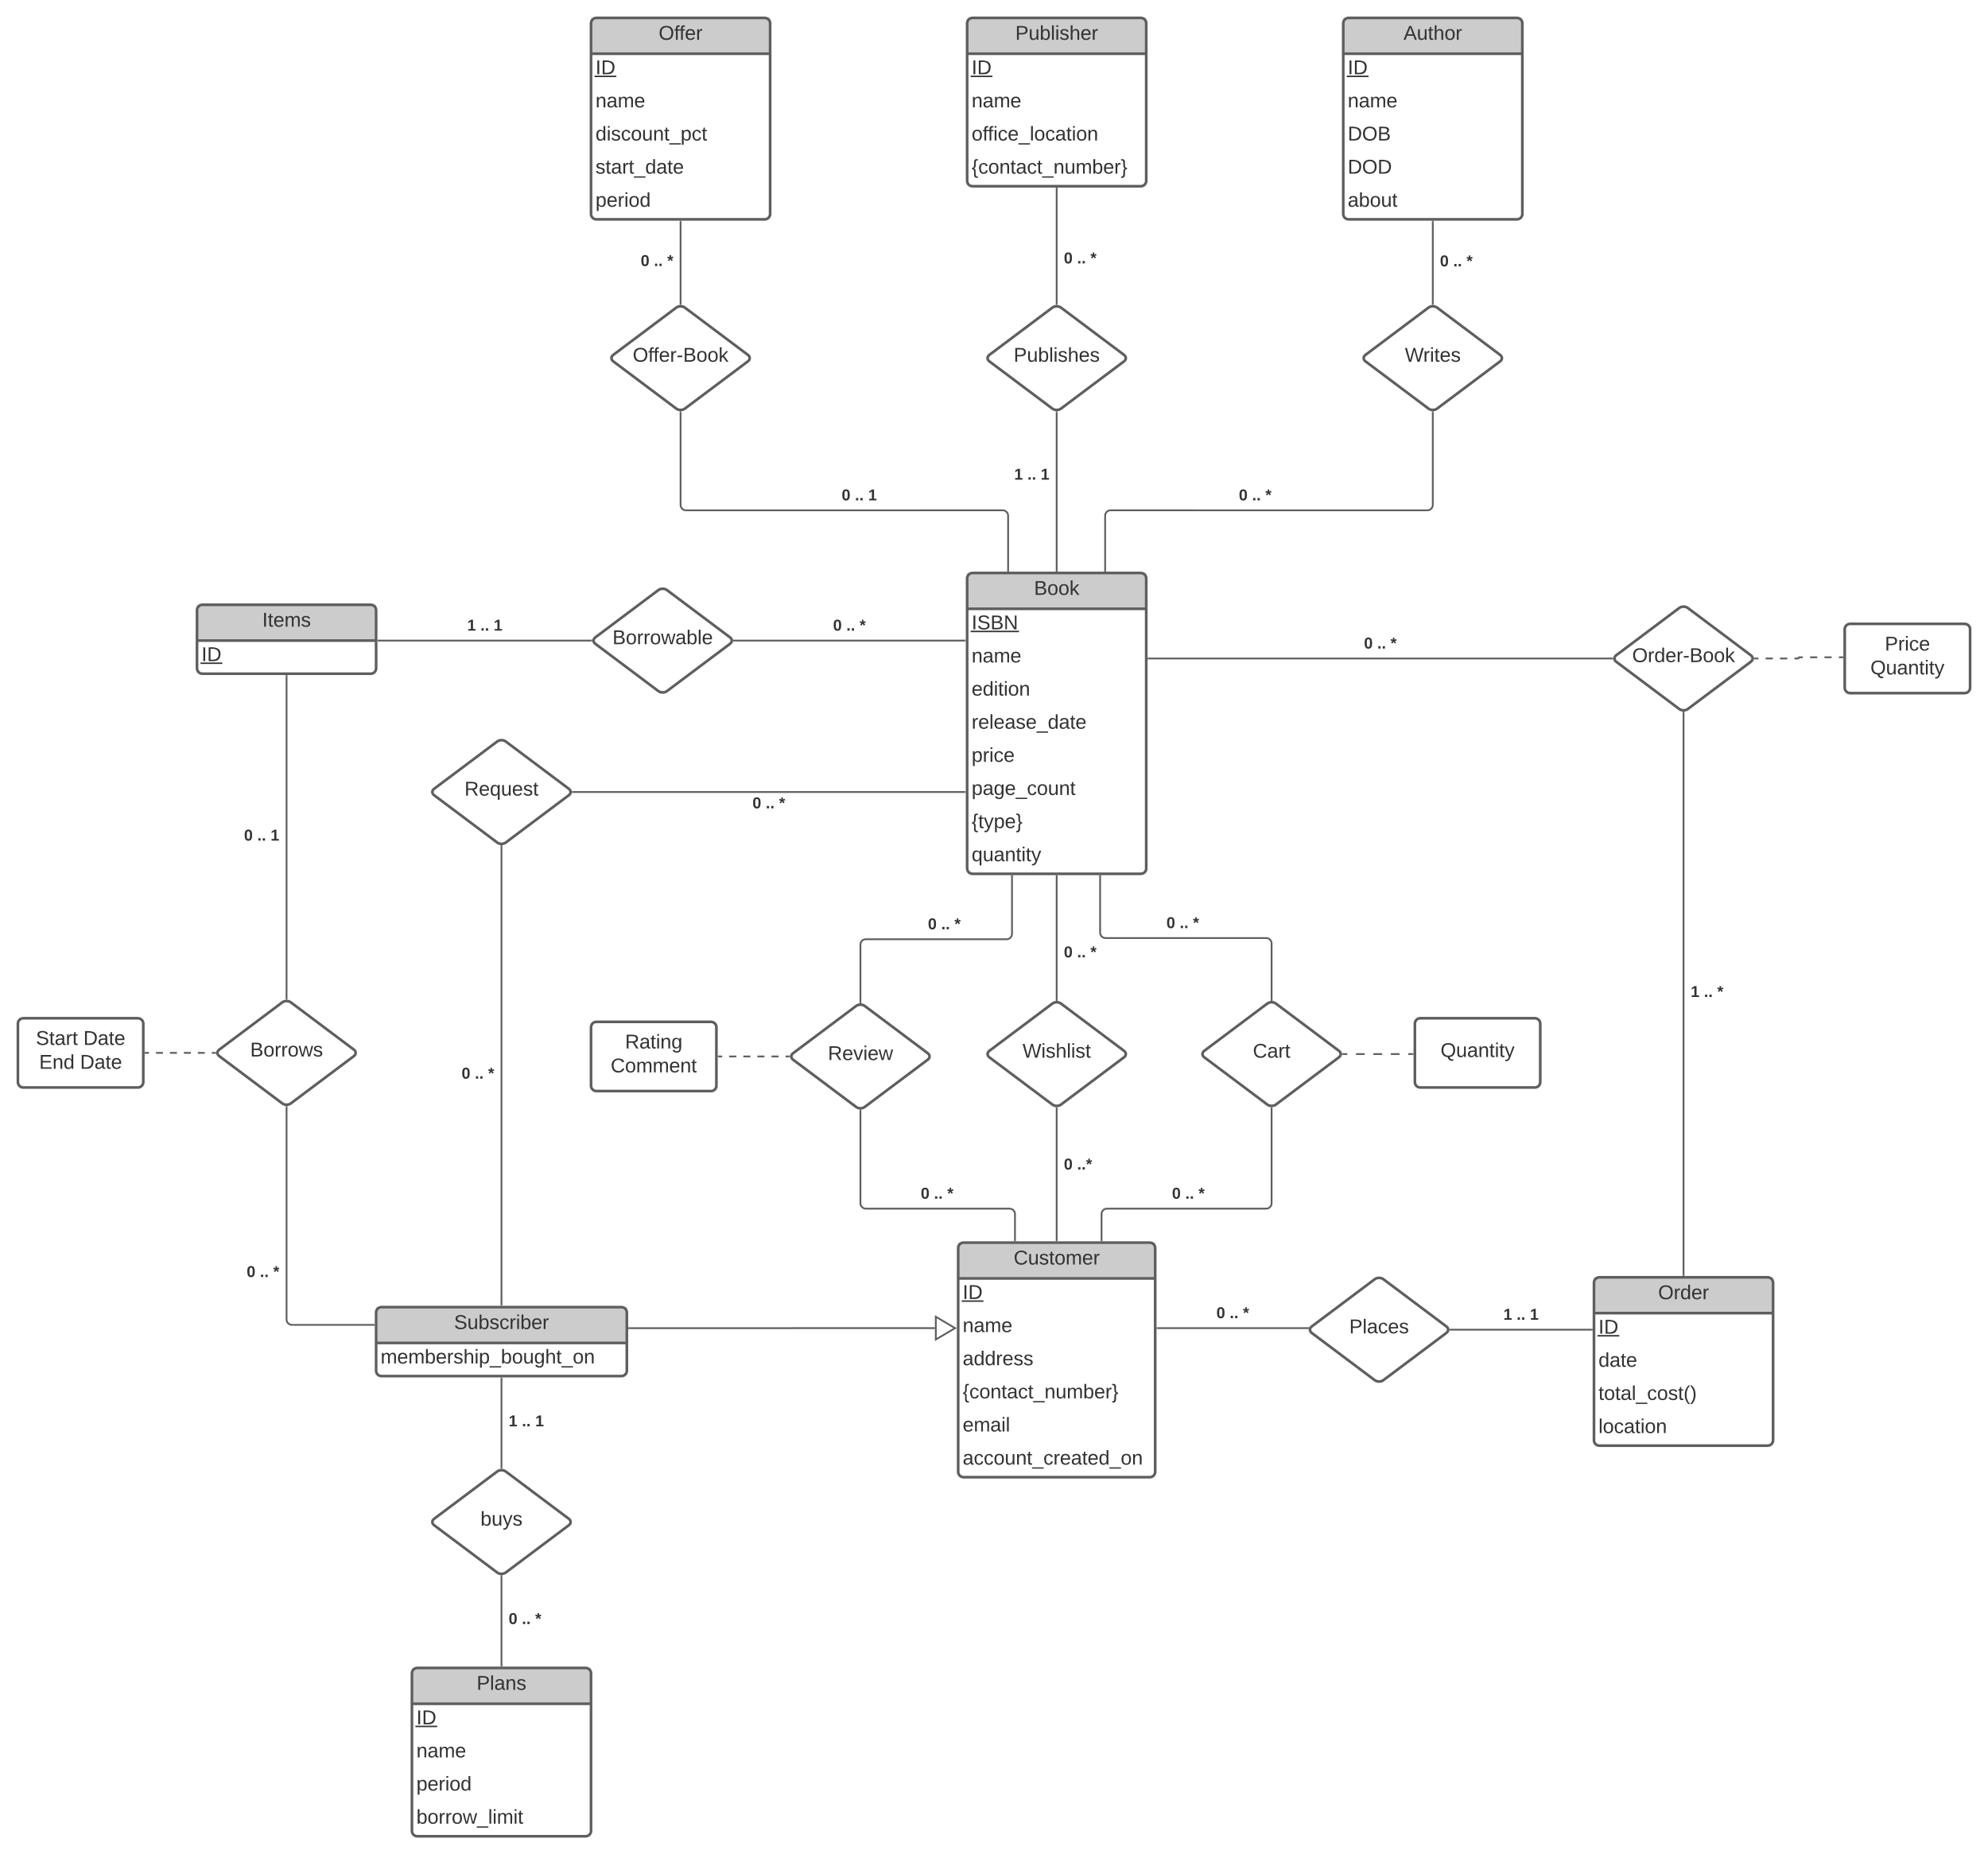 <svg xmlns="http://www.w3.org/2000/svg" xmlns:xlink="http://www.w3.org/1999/xlink" xmlns:lucid="lucid" width="2220" height="2071"><g transform="translate(1040 -120)" lucid:page-tab-id="0_0"><path d="M-1806.87 0h3677.74v2581.67h-3677.74z" fill="#fff"/><path d="M40 806c0-3.3 2.7-6 6-6h188c3.3 0 6 2.7 6 6v284c0 3.3-2.7 6-6 6H46c-3.3 0-6-2.7-6-6z" fill="#fff"/><path d="M40 760h200v40H40z" fill="#ccc"/><path d="M40 766c0-3.3 2.7-6 6-6h188c3.3 0 6 2.7 6 6v324c0 3.3-2.7 6-6 6H46c-3.3 0-6-2.7-6-6zM40 800h200" stroke="#5e5e5e" stroke-width="3" fill="none"/><use xlink:href="#a" transform="matrix(1,0,0,1,50,760) translate(64.691 24.444)"/><use xlink:href="#b" transform="matrix(1,0,0,1,45,802.5) translate(0 20.444)"/><use xlink:href="#c" transform="matrix(1,0,0,1,45,839.5) translate(0 20.444)"/><use xlink:href="#d" transform="matrix(1,0,0,1,45,876.5) translate(0 20.444)"/><use xlink:href="#e" transform="matrix(1,0,0,1,45,913.5) translate(0 20.444)"/><use xlink:href="#f" transform="matrix(1,0,0,1,45,950.5) translate(0 20.444)"/><use xlink:href="#g" transform="matrix(1,0,0,1,45,987.5) translate(0 20.444)"/><use xlink:href="#h" transform="matrix(1,0,0,1,45,1024.5) translate(0 20.444)"/><use xlink:href="#i" transform="matrix(1,0,0,1,45,1061.5) translate(0 20.444)"/><path d="M-820 841.5c0-3.3 2.7-6 6-6h188c3.3 0 6 2.7 6 6v25c0 3.3-2.7 6-6 6h-188c-3.3 0-6-2.7-6-6z" fill="#fff"/><path d="M-820 795.5h200v40h-200z" fill="#ccc"/><path d="M-820 801.5c0-3.3 2.7-6 6-6h188c3.3 0 6 2.7 6 6v65c0 3.3-2.7 6-6 6h-188c-3.3 0-6-2.7-6-6zM-820 835.5h200" stroke="#5e5e5e" stroke-width="3" fill="none"/><use xlink:href="#j" transform="matrix(1,0,0,1,-810,795.5) translate(62.87 24.444)"/><use xlink:href="#k" transform="matrix(1,0,0,1,-815,838) translate(0 20.444)"/><path d="M-620 1626c0-3.3 2.7-6 6-6h268c3.3 0 6 2.7 6 6v25c0 3.3-2.7 6-6 6h-268c-3.3 0-6-2.7-6-6z" fill="#fff"/><path d="M-620 1580h280v40h-280z" fill="#ccc"/><path d="M-620 1586c0-3.3 2.7-6 6-6h268c3.3 0 6 2.7 6 6v65c0 3.3-2.7 6-6 6h-268c-3.3 0-6-2.7-6-6zM-620 1620h280" stroke="#5e5e5e" stroke-width="3" fill="none"/><use xlink:href="#l" transform="matrix(1,0,0,1,-610,1580) translate(77.006 24.444)"/><use xlink:href="#m" transform="matrix(1,0,0,1,-615,1622.5) translate(0 20.444)"/><path d="M30 1553.95c0-3.32 2.7-6 6-6h208c3.3 0 6 2.68 6 6v210c0 3.3-2.7 6-6 6H36c-3.3 0-6-2.7-6-6z" fill="#fff"/><path d="M30 1507.95h220v40H30z" fill="#ccc"/><path d="M30 1513.95c0-3.32 2.7-6 6-6h208c3.3 0 6 2.68 6 6v250c0 3.3-2.7 6-6 6H36c-3.3 0-6-2.7-6-6zM30 1547.95h220" stroke="#5e5e5e" stroke-width="3" fill="none"/><use xlink:href="#n" transform="matrix(1,0,0,1,40,1507.945) translate(51.944 24.444)"/><use xlink:href="#k" transform="matrix(1,0,0,1,35,1550.445) translate(0 20.444)"/><use xlink:href="#c" transform="matrix(1,0,0,1,35,1587.445) translate(0 20.444)"/><use xlink:href="#o" transform="matrix(1,0,0,1,35,1624.445) translate(0 20.444)"/><use xlink:href="#p" transform="matrix(1,0,0,1,35,1661.445) translate(0 20.444)"/><use xlink:href="#q" transform="matrix(1,0,0,1,35,1698.445) translate(0 20.444)"/><use xlink:href="#r" transform="matrix(1,0,0,1,35,1735.445) translate(0 20.444)"/><path d="M740 1592.7c0-3.3 2.7-6 6-6h188c3.3 0 6 2.7 6 6v136c0 3.3-2.7 6-6 6H746c-3.3 0-6-2.7-6-6z" fill="#fff"/><path d="M740 1546.7h200v40H740z" fill="#ccc"/><path d="M740 1552.7c0-3.3 2.7-6 6-6h188c3.3 0 6 2.7 6 6v176c0 3.3-2.7 6-6 6H746c-3.3 0-6-2.7-6-6zM740 1586.7h200" stroke="#5e5e5e" stroke-width="3" fill="none"/><use xlink:href="#s" transform="matrix(1,0,0,1,750,1546.7) translate(61.667 24.444)"/><use xlink:href="#k" transform="matrix(1,0,0,1,745,1589.2) translate(0 20.444)"/><use xlink:href="#t" transform="matrix(1,0,0,1,745,1626.2) translate(0 20.444)"/><use xlink:href="#u" transform="matrix(1,0,0,1,745,1663.2) translate(0 20.444)"/><use xlink:href="#v" transform="matrix(1,0,0,1,745,1700.2) translate(0 20.444)"/><path d="M-380 186c0-3.3 2.7-6 6-6h188c3.3 0 6 2.7 6 6v173c0 3.3-2.7 6-6 6h-188c-3.3 0-6-2.7-6-6z" fill="#fff"/><path d="M-380 140h200v40h-200z" fill="#ccc"/><path d="M-380 146c0-3.3 2.7-6 6-6h188c3.3 0 6 2.7 6 6v213c0 3.3-2.7 6-6 6h-188c-3.3 0-6-2.7-6-6zM-380 180h200" stroke="#5e5e5e" stroke-width="3" fill="none"/><use xlink:href="#w" transform="matrix(1,0,0,1,-370,140) translate(65.556 24.444)"/><use xlink:href="#k" transform="matrix(1,0,0,1,-375,182.5) translate(0 20.444)"/><use xlink:href="#c" transform="matrix(1,0,0,1,-375,219.5) translate(0 20.444)"/><use xlink:href="#x" transform="matrix(1,0,0,1,-375,256.5) translate(0 20.444)"/><use xlink:href="#y" transform="matrix(1,0,0,1,-375,293.5) translate(0 20.444)"/><use xlink:href="#z" transform="matrix(1,0,0,1,-375,330.5) translate(0 20.444)"/><path d="M40 186c0-3.3 2.7-6 6-6h188c3.3 0 6 2.7 6 6v136c0 3.3-2.7 6-6 6H46c-3.3 0-6-2.7-6-6z" fill="#fff"/><path d="M40 140h200v40H40z" fill="#ccc"/><path d="M40 146c0-3.3 2.7-6 6-6h188c3.3 0 6 2.7 6 6v176c0 3.3-2.7 6-6 6H46c-3.3 0-6-2.7-6-6zM40 180h200" stroke="#5e5e5e" stroke-width="3" fill="none"/><use xlink:href="#A" transform="matrix(1,0,0,1,50,140) translate(43.796 24.444)"/><use xlink:href="#k" transform="matrix(1,0,0,1,45,182.5) translate(0 20.444)"/><use xlink:href="#c" transform="matrix(1,0,0,1,45,219.5) translate(0 20.444)"/><use xlink:href="#B" transform="matrix(1,0,0,1,45,256.5) translate(0 20.444)"/><use xlink:href="#p" transform="matrix(1,0,0,1,45,293.5) translate(0 20.444)"/><path d="M460 186c0-3.3 2.7-6 6-6h188c3.3 0 6 2.7 6 6v173c0 3.3-2.7 6-6 6H466c-3.3 0-6-2.7-6-6z" fill="#fff"/><path d="M460 140h200v40H460z" fill="#ccc"/><path d="M460 146c0-3.3 2.7-6 6-6h188c3.3 0 6 2.7 6 6v213c0 3.3-2.7 6-6 6H466c-3.3 0-6-2.7-6-6zM460 180h200" stroke="#5e5e5e" stroke-width="3" fill="none"/><use xlink:href="#C" transform="matrix(1,0,0,1,470,140) translate(57.315 24.444)"/><use xlink:href="#k" transform="matrix(1,0,0,1,465,182.5) translate(0 20.444)"/><use xlink:href="#c" transform="matrix(1,0,0,1,465,219.5) translate(0 20.444)"/><use xlink:href="#D" transform="matrix(1,0,0,1,465,256.5) translate(0 20.444)"/><use xlink:href="#E" transform="matrix(1,0,0,1,465,293.5) translate(0 20.444)"/><use xlink:href="#F" transform="matrix(1,0,0,1,465,330.5) translate(0 20.444)"/><path d="M560 580.33V684c0 3.3-2.7 6-6 6H200.1c-3.32 0-6 2.7-6 6v61.5" stroke="#5e5e5e" stroke-width="2" fill="none"/><path d="M561 579.35v1h-2v-1.04M195.1 758.5h-2v-1.03h2" fill="#5e5e5e"/><use xlink:href="#G" transform="matrix(1,0,0,1,343.403,664.667) translate(0 14.222)"/><use xlink:href="#H" transform="matrix(1,0,0,1,343.403,664.667) translate(14.815 14.222)"/><use xlink:href="#I" transform="matrix(1,0,0,1,343.403,664.667) translate(29.63 14.222)"/><path d="M560 459.67v-91.43" stroke="#5e5e5e" stroke-width="2" fill="none"/><path d="M561 460.7l-2-.05v-1h2M561 368.26h-2v-1.76h2" fill="#5e5e5e"/><use xlink:href="#G" transform="matrix(1,0,0,1,568,403.286) translate(0 14.222)"/><use xlink:href="#H" transform="matrix(1,0,0,1,568,403.286) translate(14.815 14.222)"/><use xlink:href="#I" transform="matrix(1,0,0,1,568,403.286) translate(29.63 14.222)"/><path d="M555.2 463.6c2.65-2 6.95-2 9.6 0l70.4 52.8c2.65 2 2.65 5.2 0 7.2l-70.4 52.8c-2.65 2-6.95 2-9.6 0l-70.4-52.8c-2.65-2-2.65-5.2 0-7.2z" stroke="#5e5e5e" stroke-width="3" fill="#fff"/><use xlink:href="#J" transform="matrix(1,0,0,1,485,465) translate(43.832 59.028)"/><path d="M135.2 463.6c2.65-2 6.95-2 9.6 0l70.4 52.8c2.65 2 2.65 5.2 0 7.2l-70.4 52.8c-2.65 2-6.95 2-9.6 0l-70.4-52.8c-2.65-2-2.65-5.2 0-7.2z" stroke="#5e5e5e" stroke-width="3" fill="#fff"/><use xlink:href="#K" transform="matrix(1,0,0,1,65,465) translate(26.919 59.028)"/><path d="M140 459.67V330.5" stroke="#5e5e5e" stroke-width="2" fill="none"/><path d="M141 460.7l-2-.05v-1h2M141 330.53h-2v-1.03h2" fill="#5e5e5e"/><use xlink:href="#G" transform="matrix(1,0,0,1,148,399.996) translate(0 14.222)"/><use xlink:href="#H" transform="matrix(1,0,0,1,148,399.996) translate(14.815 14.222)"/><use xlink:href="#I" transform="matrix(1,0,0,1,148,399.996) translate(29.63 14.222)"/><path d="M140 580.33V757.5" stroke="#5e5e5e" stroke-width="2" fill="none"/><path d="M141 579.35v1h-2v-1.04M141 758.5h-2v-1.03h2" fill="#5e5e5e"/><use xlink:href="#L" transform="matrix(1,0,0,1,92.494,641.529) translate(0 14.222)"/><use xlink:href="#H" transform="matrix(1,0,0,1,92.494,641.529) translate(14.815 14.222)"/><use xlink:href="#M" transform="matrix(1,0,0,1,92.494,641.529) translate(29.63 14.222)"/><path d="M-284.8 463.6c2.65-2 6.95-2 9.6 0l70.4 52.8c2.65 2 2.65 5.2 0 7.2l-70.4 52.8c-2.65 2-6.95 2-9.6 0l-70.4-52.8c-2.65-2-2.65-5.2 0-7.2z" stroke="#5e5e5e" stroke-width="3" fill="#fff"/><use xlink:href="#N" transform="matrix(1,0,0,1,-355,465) translate(21.579 59.028)"/><path d="M-280 459.67V367.5" stroke="#5e5e5e" stroke-width="2" fill="none"/><path d="M-279 460.7l-2-.05v-1h2M-279 367.53h-2v-1.03h2" fill="#5e5e5e"/><use xlink:href="#G" transform="matrix(1,0,0,1,-324.543,402.919) translate(0 14.222)"/><use xlink:href="#H" transform="matrix(1,0,0,1,-324.543,402.919) translate(14.815 14.222)"/><use xlink:href="#I" transform="matrix(1,0,0,1,-324.543,402.919) translate(29.63 14.222)"/><path d="M-280 580.33V684c0 3.3 2.7 6 6 6H79.76c3.3 0 6 2.7 6 6v61.5" stroke="#5e5e5e" stroke-width="2" fill="none"/><path d="M-279 579.35v1h-2v-1.04M86.76 758.5h-2v-1.03h2" fill="#5e5e5e"/><use xlink:href="#G" transform="matrix(1,0,0,1,-100.117,664.667) translate(0 14.222)"/><use xlink:href="#H" transform="matrix(1,0,0,1,-100.117,664.667) translate(14.815 14.222)"/><use xlink:href="#M" transform="matrix(1,0,0,1,-100.117,664.667) translate(29.63 14.222)"/><path d="M135.2 1240.93c2.65-1.98 6.95-1.98 9.6 0l70.4 52.8c2.65 2 2.65 5.22 0 7.2l-70.4 52.8c-2.65 2-6.95 2-9.6 0l-70.4-52.8c-2.65-1.98-2.65-5.2 0-7.2z" stroke="#5e5e5e" stroke-width="3" fill="#fff"/><use xlink:href="#O" transform="matrix(1,0,0,1,65,1242.333) translate(36.857 59.028)"/><path d="M140 1357.66v147.8" stroke="#5e5e5e" stroke-width="2" fill="none"/><path d="M141 1356.7v1h-2v-1.06M141 1506.45h-2v-1.03h2" fill="#5e5e5e"/><use xlink:href="#G" transform="matrix(1,0,0,1,148,1412.106) translate(0 14.222)"/><use xlink:href="#P" transform="matrix(1,0,0,1,148,1412.106) translate(14.815 14.222)"/><path d="M140 1237v-138.5" stroke="#5e5e5e" stroke-width="2" fill="none"/><path d="M141 1238.03l-2-.05v-1h2M141 1098.53h-2v-1.03h2" fill="#5e5e5e"/><use xlink:href="#G" transform="matrix(1,0,0,1,148,1175.134) translate(0 14.222)"/><use xlink:href="#H" transform="matrix(1,0,0,1,148,1175.134) translate(14.815 14.222)"/><use xlink:href="#I" transform="matrix(1,0,0,1,148,1175.134) translate(29.63 14.222)"/><path d="M-83.97 1243.6c2.65-2 6.95-2 9.6 0l70.4 52.8c2.65 2 2.65 5.2 0 7.2l-70.4 52.8c-2.65 2-6.95 2-9.6 0l-70.4-52.8c-2.65-2-2.65-5.2 0-7.2z" stroke="#5e5e5e" stroke-width="3" fill="#fff"/><use xlink:href="#Q" transform="matrix(1,0,0,1,-154.171,1245) translate(38.678 59.028)"/><path d="M-79.17 1360.33V1464c0 3.3 2.7 6 6 6h160.6c3.3 0 6 2.7 6 6v29.45" stroke="#5e5e5e" stroke-width="2" fill="none"/><path d="M-78.17 1359.35v1h-2v-1.04M94.42 1506.45h-2v-1.03h2" fill="#5e5e5e"/><use xlink:href="#G" transform="matrix(1,0,0,1,-11.798,1444.667) translate(0 14.222)"/><use xlink:href="#H" transform="matrix(1,0,0,1,-11.798,1444.667) translate(14.815 14.222)"/><use xlink:href="#I" transform="matrix(1,0,0,1,-11.798,1444.667) translate(29.63 14.222)"/><path d="M-79.17 1239.67v-64.58c0-3.33 2.7-6 6-6H84.1c3.3 0 6-2.7 6-6v-64.6" stroke="#5e5e5e" stroke-width="2" fill="none"/><path d="M-78.17 1240.7l-2-.05v-1h2M91.1 1098.53h-2v-1.03h2" fill="#5e5e5e"/><use xlink:href="#G" transform="matrix(1,0,0,1,-3.785,1143.752) translate(0 14.222)"/><use xlink:href="#H" transform="matrix(1,0,0,1,-3.785,1143.752) translate(14.815 14.222)"/><use xlink:href="#I" transform="matrix(1,0,0,1,-3.785,1143.752) translate(29.63 14.222)"/><path d="M-380 1267.33c0-3.3 2.7-6 6-6h128c3.3 0 6 2.7 6 6v65.34c0 3.3-2.7 6-6 6h-128c-3.3 0-6-2.7-6-6z" stroke="#5e5e5e" stroke-width="3" fill="#fff"/><use xlink:href="#R" transform="matrix(1,0,0,1,-368,1273.333) translate(25.963 17.778)"/><use xlink:href="#S" transform="matrix(1,0,0,1,-368,1273.333) translate(9.944 44.444)"/><path d="M-158.78 1300h-3.94m-7.87 0h-7.86m-7.87 0h-7.87m-7.88 0h-7.87m-7.87 0h-7.87m-7.86 0h-3.94" stroke="#5e5e5e" stroke-width="2" fill="none"/><path d="M-157.9 1299.4l.3 1.6h-1.2v-2h1.08M-237.47 1301h-1.03v-2h1.03" fill="#5e5e5e"/><path d="M375.2 1240.93c2.65-1.98 6.95-1.98 9.6 0l70.4 52.8c2.65 2 2.65 5.22 0 7.2l-70.4 52.8c-2.65 2-6.95 2-9.6 0l-70.4-52.8c-2.65-1.98-2.65-5.2 0-7.2z" stroke="#5e5e5e" stroke-width="3" fill="#fff"/><use xlink:href="#T" transform="matrix(1,0,0,1,305,1242.333) translate(54.079 59.028)"/><path d="M540 1263.33c0-3.3 2.7-6 6-6h128c3.3 0 6 2.7 6 6v65.34c0 3.3-2.7 6-6 6H546c-3.3 0-6-2.7-6-6z" stroke="#5e5e5e" stroke-width="3" fill="#fff"/><use xlink:href="#U" transform="matrix(1,0,0,1,552,1269.333) translate(16.673 31.278)"/><path d="M459.6 1297.33h4.88m9.74 0h9.73m9.74 0h9.72m9.74 0h9.74m9.73 0h4.87" stroke="#5e5e5e" stroke-width="2" fill="none"/><path d="M459.64 1298.33h-1.1l.18-.4-.28-1.6h1.2M538.5 1298.33h-1.03v-2h1.03" fill="#5e5e5e"/><path d="M380 1237v-63.25c0-3.3-2.7-6-6-6H194.5c-3.3 0-6-2.68-6-6v-63.25" stroke="#5e5e5e" stroke-width="2" fill="none"/><path d="M381 1238.03l-2-.05v-1h2M189.5 1098.53h-2v-1.03h2" fill="#5e5e5e"/><use xlink:href="#G" transform="matrix(1,0,0,1,262.551,1142.419) translate(0 14.222)"/><use xlink:href="#H" transform="matrix(1,0,0,1,262.551,1142.419) translate(14.815 14.222)"/><use xlink:href="#I" transform="matrix(1,0,0,1,262.551,1142.419) translate(29.63 14.222)"/><path d="M380 1357.66V1464c0 3.3-2.7 6-6 6H196.1c-3.32 0-6 2.7-6 6v29.45" stroke="#5e5e5e" stroke-width="2" fill="none"/><path d="M381 1356.7v1h-2v-1.06M191.1 1506.45h-2v-1.03h2" fill="#5e5e5e"/><use xlink:href="#G" transform="matrix(1,0,0,1,268.764,1444.667) translate(0 14.222)"/><use xlink:href="#H" transform="matrix(1,0,0,1,268.764,1444.667) translate(14.815 14.222)"/><use xlink:href="#I" transform="matrix(1,0,0,1,268.764,1444.667) translate(29.63 14.222)"/><path d="M495.2 1548.8c2.65-2 6.95-2 9.6 0l70.4 52.8c2.65 2 2.65 5.2 0 7.2l-70.4 52.8c-2.65 2-6.95 2-9.6 0l-70.4-52.8c-2.65-2-2.65-5.2 0-7.2z" stroke="#5e5e5e" stroke-width="3" fill="#fff"/><use xlink:href="#V" transform="matrix(1,0,0,1,425,1550.2) translate(41.703 59.028)"/><path d="M252.5 1603.45h168.26" stroke="#5e5e5e" stroke-width="2" fill="none"/><path d="M252.53 1604.45h-1.03v-2h1.03M421.35 1604.45h-.62v-2h1.44" fill="#5e5e5e"/><use xlink:href="#G" transform="matrix(1,0,0,1,318.358,1578.112) translate(0 14.222)"/><use xlink:href="#H" transform="matrix(1,0,0,1,318.358,1578.112) translate(14.815 14.222)"/><use xlink:href="#I" transform="matrix(1,0,0,1,318.358,1578.112) translate(29.63 14.222)"/><path d="M579.6 1605.2h157.9" stroke="#5e5e5e" stroke-width="2" fill="none"/><path d="M579.64 1606.2h-1.1l.18-.4-.28-1.6h1.2M738.5 1606.2h-1.03v-2h1.03" fill="#5e5e5e"/><use xlink:href="#L" transform="matrix(1,0,0,1,638.802,1579.867) translate(0 14.222)"/><use xlink:href="#H" transform="matrix(1,0,0,1,638.802,1579.867) translate(14.815 14.222)"/><use xlink:href="#M" transform="matrix(1,0,0,1,638.802,1579.867) translate(29.63 14.222)"/><path d="M835.2 799.1c2.65-2 6.95-2 9.6 0l70.4 52.8c2.65 2 2.65 5.2 0 7.2l-70.4 52.8c-2.65 2-6.95 2-9.6 0l-70.4-52.8c-2.65-2-2.65-5.2 0-7.2z" stroke="#5e5e5e" stroke-width="3" fill="#fff"/><use xlink:href="#W" transform="matrix(1,0,0,1,765,800.5) translate(17.69 59.028)"/><path d="M760.4 855.5H242.5" stroke="#5e5e5e" stroke-width="2" fill="none"/><path d="M761.28 854.9l.28 1.6h-1.2v-2h1.1M242.53 856.5h-1.03v-2h1.03" fill="#5e5e5e"/><use xlink:href="#G" transform="matrix(1,0,0,1,483.173,830.167) translate(0 14.222)"/><use xlink:href="#H" transform="matrix(1,0,0,1,483.173,830.167) translate(14.815 14.222)"/><use xlink:href="#I" transform="matrix(1,0,0,1,483.173,830.167) translate(29.63 14.222)"/><path d="M840 915.83v628.37" stroke="#5e5e5e" stroke-width="2" fill="none"/><path d="M841 914.85v1h-2v-1.04M841 1545.2h-2v-1.03h2" fill="#5e5e5e"/><use xlink:href="#L" transform="matrix(1,0,0,1,848,1219.348) translate(0 14.222)"/><use xlink:href="#H" transform="matrix(1,0,0,1,848,1219.348) translate(14.815 14.222)"/><use xlink:href="#I" transform="matrix(1,0,0,1,848,1219.348) translate(29.63 14.222)"/><path d="M-484.8 948.23c2.65-2 6.95-2 9.6 0l70.4 52.8c2.65 2 2.65 5.2 0 7.2l-70.4 52.8c-2.65 2-6.95 2-9.6 0l-70.4-52.8c-2.65-2-2.65-5.2 0-7.2z" stroke="#5e5e5e" stroke-width="3" fill="#fff"/><use xlink:href="#X" transform="matrix(1,0,0,1,-555,949.632) translate(33.678 59.028)"/><path d="M-480 1064.96v512.54" stroke="#5e5e5e" stroke-width="2" fill="none"/><path d="M-479 1064v1h-2v-1.06M-479 1578.5h-2v-1.03h2" fill="#5e5e5e"/><use xlink:href="#G" transform="matrix(1,0,0,1,-524.543,1310.564) translate(0 14.222)"/><use xlink:href="#H" transform="matrix(1,0,0,1,-524.543,1310.564) translate(14.815 14.222)"/><use xlink:href="#I" transform="matrix(1,0,0,1,-524.543,1310.564) translate(29.63 14.222)"/><path d="M-400.4 1004.63H37.5" stroke="#5e5e5e" stroke-width="2" fill="none"/><path d="M-400.36 1005.63h-1.1l.18-.4-.28-1.6h1.2M38.5 1005.63h-1.03v-2h1.03" fill="#5e5e5e"/><use xlink:href="#G" transform="matrix(1,0,0,1,-199.716,1008.632) translate(0 14.222)"/><use xlink:href="#H" transform="matrix(1,0,0,1,-199.716,1008.632) translate(14.815 14.222)"/><use xlink:href="#I" transform="matrix(1,0,0,1,-199.716,1008.632) translate(29.63 14.222)"/><path d="M-724.8 1239.6c2.65-2 6.95-2 9.6 0l70.4 52.8c2.65 2 2.65 5.2 0 7.2l-70.4 52.8c-2.65 2-6.95 2-9.6 0l-70.4-52.8c-2.65-2-2.65-5.2 0-7.2z" stroke="#5e5e5e" stroke-width="3" fill="#fff"/><use xlink:href="#Y" transform="matrix(1,0,0,1,-795,1241) translate(34.357 59.028)"/><path d="M-720 1235.67V875" stroke="#5e5e5e" stroke-width="2" fill="none"/><path d="M-719 1236.7l-2-.05v-1h2M-719 875.03h-2V874h2" fill="#5e5e5e"/><use xlink:href="#G" transform="matrix(1,0,0,1,-767.506,1044.669) translate(0 14.222)"/><use xlink:href="#H" transform="matrix(1,0,0,1,-767.506,1044.669) translate(14.815 14.222)"/><use xlink:href="#M" transform="matrix(1,0,0,1,-767.506,1044.669) translate(29.63 14.222)"/><path d="M-720 1356.33v237.47c0 3.32 2.7 6 6 6h91.5" stroke="#5e5e5e" stroke-width="2" fill="none"/><path d="M-719 1355.35v1h-2v-1.04M-621.5 1600.8h-1.03v-2h1.03" fill="#5e5e5e"/><use xlink:href="#G" transform="matrix(1,0,0,1,-764.543,1532.139) translate(0 14.222)"/><use xlink:href="#H" transform="matrix(1,0,0,1,-764.543,1532.139) translate(14.815 14.222)"/><use xlink:href="#I" transform="matrix(1,0,0,1,-764.543,1532.139) translate(29.63 14.222)"/><path d="M-304.8 779.1c2.65-2 6.95-2 9.6 0l70.4 52.8c2.65 2 2.65 5.2 0 7.2l-70.4 52.8c-2.65 2-6.95 2-9.6 0l-70.4-52.8c-2.65-2-2.65-5.2 0-7.2z" stroke="#5e5e5e" stroke-width="3" fill="#fff"/><use xlink:href="#Z" transform="matrix(1,0,0,1,-375,780.5) translate(18.956 59.028)"/><path d="M-379.6 835.5h-237.9" stroke="#5e5e5e" stroke-width="2" fill="none"/><path d="M-378.72 834.9l.28 1.6h-1.2v-2h1.1M-617.47 836.5h-1.03v-2h1.03" fill="#5e5e5e"/><g><use xlink:href="#L" transform="matrix(1,0,0,1,-518.309,810.167) translate(0 14.222)"/><use xlink:href="#H" transform="matrix(1,0,0,1,-518.309,810.167) translate(14.815 14.222)"/><use xlink:href="#M" transform="matrix(1,0,0,1,-518.309,810.167) translate(29.63 14.222)"/></g><path d="M-220.4 835.5H37.5" stroke="#5e5e5e" stroke-width="2" fill="none"/><path d="M-220.36 836.5h-1.1l.18-.4-.28-1.6h1.2M38.5 836.5h-1.03v-2h1.03" fill="#5e5e5e"/><g><use xlink:href="#G" transform="matrix(1,0,0,1,-109.716,810.167) translate(0 14.222)"/><use xlink:href="#H" transform="matrix(1,0,0,1,-109.716,810.167) translate(14.815 14.222)"/><use xlink:href="#I" transform="matrix(1,0,0,1,-109.716,810.167) translate(29.63 14.222)"/></g><path d="M-1020 1263.33c0-3.3 2.7-6 6-6h128c3.3 0 6 2.7 6 6v65.34c0 3.3-2.7 6-6 6h-128c-3.3 0-6-2.7-6-6z" stroke="#5e5e5e" stroke-width="3" fill="#fff"/><g><use xlink:href="#aa" transform="matrix(1,0,0,1,-1008,1269.333) translate(8.062 17.778)"/><use xlink:href="#ab" transform="matrix(1,0,0,1,-1008,1269.333) translate(61.086 17.778)"/><use xlink:href="#ac" transform="matrix(1,0,0,1,-1008,1269.333) translate(11.735 44.444)"/><use xlink:href="#ad" transform="matrix(1,0,0,1,-1008,1269.333) translate(57.414 44.444)"/></g><path d="M-799.6 1296h-3.9m-7.8 0h-7.78m-7.8 0h-7.78m-7.8 0h-7.78m-7.8 0h-7.78m-7.8 0h-3.88" stroke="#5e5e5e" stroke-width="2" fill="none"/><path d="M-798.72 1295.4l.28 1.6h-1.2v-2h1.1M-877.47 1297h-1.03v-2h1.03" fill="#5e5e5e"/><path d="M-337.5 1603.5h182.47c.02 0 .03 0 .03-.03 0 0 0-.02.03-.02h159" stroke="#5e5e5e" stroke-width="2" fill="none"/><path d="M-337.47 1604.5h-1.03v-2h1.03" fill="#5e5e5e"/><path d="M26.54 1603.45l-21.52 12.72v-25.45z" stroke="#5e5e5e" stroke-width="2" fill="#fff"/><path d="M-580 2029c0-3.3 2.7-6 6-6h188c3.3 0 6 2.7 6 6v136c0 3.3-2.7 6-6 6h-188c-3.3 0-6-2.7-6-6z" fill="#fff"/><path d="M-580 1983h200v40h-200z" fill="#ccc"/><path d="M-580 1989c0-3.3 2.7-6 6-6h188c3.3 0 6 2.7 6 6v176c0 3.3-2.7 6-6 6h-188c-3.3 0-6-2.7-6-6zM-580 2023h200" stroke="#5e5e5e" stroke-width="3" fill="none"/><g><use xlink:href="#ae" transform="matrix(1,0,0,1,-570,1983) translate(62.253 24.444)"/></g><g><use xlink:href="#k" transform="matrix(1,0,0,1,-575,2025.5) translate(0 20.444)"/></g><g><use xlink:href="#c" transform="matrix(1,0,0,1,-575,2062.5) translate(0 20.444)"/></g><g><use xlink:href="#z" transform="matrix(1,0,0,1,-575,2099.5) translate(0 20.444)"/></g><g><use xlink:href="#af" transform="matrix(1,0,0,1,-575,2136.5) translate(0 20.444)"/></g><path d="M-484.8 1763.6c2.65-2 6.95-2 9.6 0l70.4 52.8c2.65 2 2.65 5.2 0 7.2l-70.4 52.8c-2.65 2-6.95 2-9.6 0l-70.4-52.8c-2.65-2-2.65-5.2 0-7.2z" stroke="#5e5e5e" stroke-width="3" fill="#fff"/><g><use xlink:href="#ag" transform="matrix(1,0,0,1,-555,1765) translate(51.548 59.028)"/></g><path d="M-480 1880.33v100.17" stroke="#5e5e5e" stroke-width="2" fill="none"/><path d="M-479 1879.35v1h-2v-1.04M-479 1981.5h-2v-1.03h2" fill="#5e5e5e"/><g><use xlink:href="#G" transform="matrix(1,0,0,1,-472,1919.748) translate(0 14.222)"/><use xlink:href="#H" transform="matrix(1,0,0,1,-472,1919.748) translate(14.815 14.222)"/><use xlink:href="#I" transform="matrix(1,0,0,1,-472,1919.748) translate(29.63 14.222)"/></g><path d="M-480 1759.67V1659.5" stroke="#5e5e5e" stroke-width="2" fill="none"/><path d="M-479 1760.7l-2-.05v-1h2M-479 1659.53h-2v-1.03h2" fill="#5e5e5e"/><g><use xlink:href="#L" transform="matrix(1,0,0,1,-472,1698.919) translate(0 14.222)"/><use xlink:href="#H" transform="matrix(1,0,0,1,-472,1698.919) translate(14.815 14.222)"/><use xlink:href="#M" transform="matrix(1,0,0,1,-472,1698.919) translate(29.63 14.222)"/></g><path d="M1020 822.83c0-3.3 2.7-6 6-6h128c3.3 0 6 2.7 6 6v65.34c0 3.3-2.7 6-6 6h-128c-3.3 0-6-2.7-6-6z" stroke="#5e5e5e" stroke-width="3" fill="#fff"/><g><use xlink:href="#ah" transform="matrix(1,0,0,1,1032,828.833) translate(32.753 17.778)"/><use xlink:href="#ai" transform="matrix(1,0,0,1,1032,828.833) translate(16.673 44.444)"/></g><path d="M919.6 855.5h4.03m8.05 0h8.05m8.04 0h8.05m8.05 0h4.02l.46-.2.2-.47.2-.47.46-.2h4.03m8.04 0h8.04m8.04 0h8.05m8.05 0h4.02" stroke="#5e5e5e" stroke-width="2" fill="none"/><path d="M919.64 856.5h-1.1l.18-.4-.28-1.6h1.2M1018.5 855.17h-1.03v-2h1.03" fill="#5e5e5e"/><defs><path fill="#333" d="M160-131c35 5 61 23 61 61C221 17 115-2 30 0v-248c76 3 177-17 177 60 0 33-19 50-47 57zm-97-11c50-1 110 9 110-42 0-47-63-36-110-37v79zm0 115c55-2 124 14 124-45 0-56-70-42-124-44v89" id="aj"/><path fill="#333" d="M100-194c62-1 85 37 85 99 1 63-27 99-86 99S16-35 15-95c0-66 28-99 85-99zM99-20c44 1 53-31 53-75 0-43-8-75-51-75s-53 32-53 75 10 74 51 75" id="ak"/><path fill="#333" d="M143 0L79-87 56-68V0H24v-261h32v163l83-92h37l-77 82L181 0h-38" id="al"/><g id="a"><use transform="matrix(0.062,0,0,0.062,0,0)" xlink:href="#aj"/><use transform="matrix(0.062,0,0,0.062,14.815,0)" xlink:href="#ak"/><use transform="matrix(0.062,0,0,0.062,27.16,0)" xlink:href="#ak"/><use transform="matrix(0.062,0,0,0.062,39.506,0)" xlink:href="#al"/></g><path fill="#333" d="M33 0v-248h34V0H33" id="am"/><path fill="#333" d="M185-189c-5-48-123-54-124 2 14 75 158 14 163 119 3 78-121 87-175 55-17-10-28-26-33-46l33-7c5 56 141 63 141-1 0-78-155-14-162-118-5-82 145-84 179-34 5 7 8 16 11 25" id="an"/><path fill="#333" d="M190 0L58-211 59 0H30v-248h39L202-35l-2-213h31V0h-41" id="ao"/><g id="b"><use transform="matrix(0.062,0,0,0.062,0,0)" xlink:href="#am"/><use transform="matrix(0.062,0,0,0.062,6.173,0)" xlink:href="#an"/><use transform="matrix(0.062,0,0,0.062,20.988,0)" xlink:href="#aj"/><use transform="matrix(0.062,0,0,0.062,35.802,0)" xlink:href="#ao"/><path fill="#333" d="M-1.1 1.54h54v1.63h-54z"/></g><path fill="#333" d="M117-194c89-4 53 116 60 194h-32v-121c0-31-8-49-39-48C34-167 62-67 57 0H25l-1-190h30c1 10-1 24 2 32 11-22 29-35 61-36" id="ap"/><path fill="#333" d="M141-36C126-15 110 5 73 4 37 3 15-17 15-53c-1-64 63-63 125-63 3-35-9-54-41-54-24 1-41 7-42 31l-33-3c5-37 33-52 76-52 45 0 72 20 72 64v82c-1 20 7 32 28 27v20c-31 9-61-2-59-35zM48-53c0 20 12 33 32 33 41-3 63-29 60-74-43 2-92-5-92 41" id="aq"/><path fill="#333" d="M210-169c-67 3-38 105-44 169h-31v-121c0-29-5-50-35-48C34-165 62-65 56 0H25l-1-190h30c1 10-1 24 2 32 10-44 99-50 107 0 11-21 27-35 58-36 85-2 47 119 55 194h-31v-121c0-29-5-49-35-48" id="ar"/><path fill="#333" d="M100-194c63 0 86 42 84 106H49c0 40 14 67 53 68 26 1 43-12 49-29l28 8c-11 28-37 45-77 45C44 4 14-33 15-96c1-61 26-98 85-98zm52 81c6-60-76-77-97-28-3 7-6 17-6 28h103" id="as"/><g id="c"><use transform="matrix(0.062,0,0,0.062,0,0)" xlink:href="#ap"/><use transform="matrix(0.062,0,0,0.062,12.346,0)" xlink:href="#aq"/><use transform="matrix(0.062,0,0,0.062,24.691,0)" xlink:href="#ar"/><use transform="matrix(0.062,0,0,0.062,43.148,0)" xlink:href="#as"/></g><path fill="#333" d="M85-194c31 0 48 13 60 33l-1-100h32l1 261h-30c-2-10 0-23-3-31C134-8 116 4 85 4 32 4 16-35 15-94c0-66 23-100 70-100zm9 24c-40 0-46 34-46 75 0 40 6 74 45 74 42 0 51-32 51-76 0-42-9-74-50-73" id="at"/><path fill="#333" d="M24-231v-30h32v30H24zM24 0v-190h32V0H24" id="au"/><path fill="#333" d="M59-47c-2 24 18 29 38 22v24C64 9 27 4 27-40v-127H5v-23h24l9-43h21v43h35v23H59v120" id="av"/><g id="d"><use transform="matrix(0.062,0,0,0.062,0,0)" xlink:href="#as"/><use transform="matrix(0.062,0,0,0.062,12.346,0)" xlink:href="#at"/><use transform="matrix(0.062,0,0,0.062,24.691,0)" xlink:href="#au"/><use transform="matrix(0.062,0,0,0.062,29.568,0)" xlink:href="#av"/><use transform="matrix(0.062,0,0,0.062,35.741,0)" xlink:href="#au"/><use transform="matrix(0.062,0,0,0.062,40.617,0)" xlink:href="#ak"/><use transform="matrix(0.062,0,0,0.062,52.963,0)" xlink:href="#ap"/></g><path fill="#333" d="M114-163C36-179 61-72 57 0H25l-1-190h30c1 12-1 29 2 39 6-27 23-49 58-41v29" id="aw"/><path fill="#333" d="M24 0v-261h32V0H24" id="ax"/><path fill="#333" d="M135-143c-3-34-86-38-87 0 15 53 115 12 119 90S17 21 10-45l28-5c4 36 97 45 98 0-10-56-113-15-118-90-4-57 82-63 122-42 12 7 21 19 24 35" id="ay"/><path fill="#333" d="M-5 72V49h209v23H-5" id="az"/><g id="e"><use transform="matrix(0.062,0,0,0.062,0,0)" xlink:href="#aw"/><use transform="matrix(0.062,0,0,0.062,7.346,0)" xlink:href="#as"/><use transform="matrix(0.062,0,0,0.062,19.691,0)" xlink:href="#ax"/><use transform="matrix(0.062,0,0,0.062,24.568,0)" xlink:href="#as"/><use transform="matrix(0.062,0,0,0.062,36.914,0)" xlink:href="#aq"/><use transform="matrix(0.062,0,0,0.062,49.259,0)" xlink:href="#ay"/><use transform="matrix(0.062,0,0,0.062,60.37,0)" xlink:href="#as"/><use transform="matrix(0.062,0,0,0.062,72.716,0)" xlink:href="#az"/><use transform="matrix(0.062,0,0,0.062,85.062,0)" xlink:href="#at"/><use transform="matrix(0.062,0,0,0.062,97.407,0)" xlink:href="#aq"/><use transform="matrix(0.062,0,0,0.062,109.753,0)" xlink:href="#av"/><use transform="matrix(0.062,0,0,0.062,115.926,0)" xlink:href="#as"/></g><path fill="#333" d="M115-194c55 1 70 41 70 98S169 2 115 4C84 4 66-9 55-30l1 105H24l-1-265h31l2 30c10-21 28-34 59-34zm-8 174c40 0 45-34 45-75s-6-73-45-74c-42 0-51 32-51 76 0 43 10 73 51 73" id="aA"/><path fill="#333" d="M96-169c-40 0-48 33-48 73s9 75 48 75c24 0 41-14 43-38l32 2c-6 37-31 61-74 61-59 0-76-41-82-99-10-93 101-131 147-64 4 7 5 14 7 22l-32 3c-4-21-16-35-41-35" id="aB"/><g id="f"><use transform="matrix(0.062,0,0,0.062,0,0)" xlink:href="#aA"/><use transform="matrix(0.062,0,0,0.062,12.346,0)" xlink:href="#aw"/><use transform="matrix(0.062,0,0,0.062,19.691,0)" xlink:href="#au"/><use transform="matrix(0.062,0,0,0.062,24.568,0)" xlink:href="#aB"/><use transform="matrix(0.062,0,0,0.062,35.679,0)" xlink:href="#as"/></g><path fill="#333" d="M177-190C167-65 218 103 67 71c-23-6-38-20-44-43l32-5c15 47 100 32 89-28v-30C133-14 115 1 83 1 29 1 15-40 15-95c0-56 16-97 71-98 29-1 48 16 59 35 1-10 0-23 2-32h30zM94-22c36 0 50-32 50-73 0-42-14-75-50-75-39 0-46 34-46 75s6 73 46 73" id="aC"/><path fill="#333" d="M84 4C-5 8 30-112 23-190h32v120c0 31 7 50 39 49 72-2 45-101 50-169h31l1 190h-30c-1-10 1-25-2-33-11 22-28 36-60 37" id="aD"/><g id="g"><use transform="matrix(0.062,0,0,0.062,0,0)" xlink:href="#aA"/><use transform="matrix(0.062,0,0,0.062,12.346,0)" xlink:href="#aq"/><use transform="matrix(0.062,0,0,0.062,24.691,0)" xlink:href="#aC"/><use transform="matrix(0.062,0,0,0.062,37.037,0)" xlink:href="#as"/><use transform="matrix(0.062,0,0,0.062,49.383,0)" xlink:href="#az"/><use transform="matrix(0.062,0,0,0.062,61.728,0)" xlink:href="#aB"/><use transform="matrix(0.062,0,0,0.062,72.84,0)" xlink:href="#ak"/><use transform="matrix(0.062,0,0,0.062,85.185,0)" xlink:href="#aD"/><use transform="matrix(0.062,0,0,0.062,97.531,0)" xlink:href="#ap"/><use transform="matrix(0.062,0,0,0.062,109.877,0)" xlink:href="#av"/></g><path fill="#333" d="M39-94c74 12-11 154 75 146v23c-44 4-70-10-70-52C44-23 55-84 6-82v-22c81 4-7-162 84-157h24v23c-82-15-2 131-75 144" id="aE"/><path fill="#333" d="M179-190L93 31C79 59 56 82 12 73V49c39 6 53-20 64-50L1-190h34L92-34l54-156h33" id="aF"/><path fill="#333" d="M76-40C78 24 84 88 6 75V52C86 64 9-79 80-94c-40-6-34-59-34-106 1-29-11-41-40-38v-23c44-4 70 10 70 52 0 47-12 108 38 105v22c-26 1-39 14-38 42" id="aG"/><g id="h"><use transform="matrix(0.062,0,0,0.062,0,0)" xlink:href="#aE"/><use transform="matrix(0.062,0,0,0.062,7.407,0)" xlink:href="#av"/><use transform="matrix(0.062,0,0,0.062,13.58,0)" xlink:href="#aF"/><use transform="matrix(0.062,0,0,0.062,24.691,0)" xlink:href="#aA"/><use transform="matrix(0.062,0,0,0.062,37.037,0)" xlink:href="#as"/><use transform="matrix(0.062,0,0,0.062,49.383,0)" xlink:href="#aG"/></g><path fill="#333" d="M145-31C134-9 116 4 85 4 32 4 16-35 15-94c0-59 17-99 70-100 32-1 48 14 60 33 0-11-1-24 2-32h30l-1 268h-32zM93-21c41 0 51-33 51-76s-8-73-50-73c-40 0-46 35-46 75s5 74 45 74" id="aH"/><g id="i"><use transform="matrix(0.062,0,0,0.062,0,0)" xlink:href="#aH"/><use transform="matrix(0.062,0,0,0.062,12.346,0)" xlink:href="#aD"/><use transform="matrix(0.062,0,0,0.062,24.691,0)" xlink:href="#aq"/><use transform="matrix(0.062,0,0,0.062,37.037,0)" xlink:href="#ap"/><use transform="matrix(0.062,0,0,0.062,49.383,0)" xlink:href="#av"/><use transform="matrix(0.062,0,0,0.062,55.556,0)" xlink:href="#au"/><use transform="matrix(0.062,0,0,0.062,60.432,0)" xlink:href="#av"/><use transform="matrix(0.062,0,0,0.062,66.605,0)" xlink:href="#aF"/></g><g id="j"><use transform="matrix(0.062,0,0,0.062,0,0)" xlink:href="#am"/><use transform="matrix(0.062,0,0,0.062,6.173,0)" xlink:href="#av"/><use transform="matrix(0.062,0,0,0.062,12.346,0)" xlink:href="#as"/><use transform="matrix(0.062,0,0,0.062,24.691,0)" xlink:href="#ar"/><use transform="matrix(0.062,0,0,0.062,43.148,0)" xlink:href="#ay"/></g><path fill="#333" d="M30-248c118-7 216 8 213 122C240-48 200 0 122 0H30v-248zM63-27c89 8 146-16 146-99s-60-101-146-95v194" id="aI"/><g id="k"><use transform="matrix(0.062,0,0,0.062,0,0)" xlink:href="#am"/><use transform="matrix(0.062,0,0,0.062,6.173,0)" xlink:href="#aI"/><path fill="#333" d="M-1.1 1.54h24.37v1.63H-1.1z"/></g><path fill="#333" d="M115-194c53 0 69 39 70 98 0 66-23 100-70 100C84 3 66-7 56-30L54 0H23l1-261h32v101c10-23 28-34 59-34zm-8 174c40 0 45-34 45-75 0-40-5-75-45-74-42 0-51 32-51 76 0 43 10 73 51 73" id="aJ"/><g id="l"><use transform="matrix(0.062,0,0,0.062,0,0)" xlink:href="#an"/><use transform="matrix(0.062,0,0,0.062,14.815,0)" xlink:href="#aD"/><use transform="matrix(0.062,0,0,0.062,27.16,0)" xlink:href="#aJ"/><use transform="matrix(0.062,0,0,0.062,39.506,0)" xlink:href="#ay"/><use transform="matrix(0.062,0,0,0.062,50.617,0)" xlink:href="#aB"/><use transform="matrix(0.062,0,0,0.062,61.728,0)" xlink:href="#aw"/><use transform="matrix(0.062,0,0,0.062,69.074,0)" xlink:href="#au"/><use transform="matrix(0.062,0,0,0.062,73.951,0)" xlink:href="#aJ"/><use transform="matrix(0.062,0,0,0.062,86.296,0)" xlink:href="#as"/><use transform="matrix(0.062,0,0,0.062,98.642,0)" xlink:href="#aw"/></g><path fill="#333" d="M106-169C34-169 62-67 57 0H25v-261h32l-1 103c12-21 28-36 61-36 89 0 53 116 60 194h-32v-121c2-32-8-49-39-48" id="aK"/><g id="m"><use transform="matrix(0.062,0,0,0.062,0,0)" xlink:href="#ar"/><use transform="matrix(0.062,0,0,0.062,18.457,0)" xlink:href="#as"/><use transform="matrix(0.062,0,0,0.062,30.802,0)" xlink:href="#ar"/><use transform="matrix(0.062,0,0,0.062,49.259,0)" xlink:href="#aJ"/><use transform="matrix(0.062,0,0,0.062,61.605,0)" xlink:href="#as"/><use transform="matrix(0.062,0,0,0.062,73.951,0)" xlink:href="#aw"/><use transform="matrix(0.062,0,0,0.062,81.296,0)" xlink:href="#ay"/><use transform="matrix(0.062,0,0,0.062,92.407,0)" xlink:href="#aK"/><use transform="matrix(0.062,0,0,0.062,104.753,0)" xlink:href="#au"/><use transform="matrix(0.062,0,0,0.062,109.63,0)" xlink:href="#aA"/><use transform="matrix(0.062,0,0,0.062,121.975,0)" xlink:href="#az"/><use transform="matrix(0.062,0,0,0.062,134.321,0)" xlink:href="#aJ"/><use transform="matrix(0.062,0,0,0.062,146.667,0)" xlink:href="#ak"/><use transform="matrix(0.062,0,0,0.062,159.012,0)" xlink:href="#aD"/><use transform="matrix(0.062,0,0,0.062,171.358,0)" xlink:href="#aC"/><use transform="matrix(0.062,0,0,0.062,183.704,0)" xlink:href="#aK"/><use transform="matrix(0.062,0,0,0.062,196.049,0)" xlink:href="#av"/><use transform="matrix(0.062,0,0,0.062,202.222,0)" xlink:href="#az"/><use transform="matrix(0.062,0,0,0.062,214.568,0)" xlink:href="#ak"/><use transform="matrix(0.062,0,0,0.062,226.914,0)" xlink:href="#ap"/></g><path fill="#333" d="M212-179c-10-28-35-45-73-45-59 0-87 40-87 99 0 60 29 101 89 101 43 0 62-24 78-52l27 14C228-24 195 4 139 4 59 4 22-46 18-125c-6-104 99-153 187-111 19 9 31 26 39 46" id="aL"/><g id="n"><use transform="matrix(0.062,0,0,0.062,0,0)" xlink:href="#aL"/><use transform="matrix(0.062,0,0,0.062,15.988,0)" xlink:href="#aD"/><use transform="matrix(0.062,0,0,0.062,28.333,0)" xlink:href="#ay"/><use transform="matrix(0.062,0,0,0.062,39.444,0)" xlink:href="#av"/><use transform="matrix(0.062,0,0,0.062,45.617,0)" xlink:href="#ak"/><use transform="matrix(0.062,0,0,0.062,57.963,0)" xlink:href="#ar"/><use transform="matrix(0.062,0,0,0.062,76.42,0)" xlink:href="#as"/><use transform="matrix(0.062,0,0,0.062,88.765,0)" xlink:href="#aw"/></g><g id="o"><use transform="matrix(0.062,0,0,0.062,0,0)" xlink:href="#aq"/><use transform="matrix(0.062,0,0,0.062,12.346,0)" xlink:href="#at"/><use transform="matrix(0.062,0,0,0.062,24.691,0)" xlink:href="#at"/><use transform="matrix(0.062,0,0,0.062,37.037,0)" xlink:href="#aw"/><use transform="matrix(0.062,0,0,0.062,44.383,0)" xlink:href="#as"/><use transform="matrix(0.062,0,0,0.062,56.728,0)" xlink:href="#ay"/><use transform="matrix(0.062,0,0,0.062,67.84,0)" xlink:href="#ay"/></g><g id="p"><use transform="matrix(0.062,0,0,0.062,0,0)" xlink:href="#aE"/><use transform="matrix(0.062,0,0,0.062,7.407,0)" xlink:href="#aB"/><use transform="matrix(0.062,0,0,0.062,18.519,0)" xlink:href="#ak"/><use transform="matrix(0.062,0,0,0.062,30.864,0)" xlink:href="#ap"/><use transform="matrix(0.062,0,0,0.062,43.21,0)" xlink:href="#av"/><use transform="matrix(0.062,0,0,0.062,49.383,0)" xlink:href="#aq"/><use transform="matrix(0.062,0,0,0.062,61.728,0)" xlink:href="#aB"/><use transform="matrix(0.062,0,0,0.062,72.84,0)" xlink:href="#av"/><use transform="matrix(0.062,0,0,0.062,79.012,0)" xlink:href="#az"/><use transform="matrix(0.062,0,0,0.062,91.358,0)" xlink:href="#ap"/><use transform="matrix(0.062,0,0,0.062,103.704,0)" xlink:href="#aD"/><use transform="matrix(0.062,0,0,0.062,116.049,0)" xlink:href="#ar"/><use transform="matrix(0.062,0,0,0.062,134.506,0)" xlink:href="#aJ"/><use transform="matrix(0.062,0,0,0.062,146.852,0)" xlink:href="#as"/><use transform="matrix(0.062,0,0,0.062,159.198,0)" xlink:href="#aw"/><use transform="matrix(0.062,0,0,0.062,166.543,0)" xlink:href="#aG"/></g><g id="q"><use transform="matrix(0.062,0,0,0.062,0,0)" xlink:href="#as"/><use transform="matrix(0.062,0,0,0.062,12.346,0)" xlink:href="#ar"/><use transform="matrix(0.062,0,0,0.062,30.802,0)" xlink:href="#aq"/><use transform="matrix(0.062,0,0,0.062,43.148,0)" xlink:href="#au"/><use transform="matrix(0.062,0,0,0.062,48.025,0)" xlink:href="#ax"/></g><g id="r"><use transform="matrix(0.062,0,0,0.062,0,0)" xlink:href="#aq"/><use transform="matrix(0.062,0,0,0.062,12.346,0)" xlink:href="#aB"/><use transform="matrix(0.062,0,0,0.062,23.457,0)" xlink:href="#aB"/><use transform="matrix(0.062,0,0,0.062,34.568,0)" xlink:href="#ak"/><use transform="matrix(0.062,0,0,0.062,46.914,0)" xlink:href="#aD"/><use transform="matrix(0.062,0,0,0.062,59.259,0)" xlink:href="#ap"/><use transform="matrix(0.062,0,0,0.062,71.605,0)" xlink:href="#av"/><use transform="matrix(0.062,0,0,0.062,77.778,0)" xlink:href="#az"/><use transform="matrix(0.062,0,0,0.062,90.123,0)" xlink:href="#aB"/><use transform="matrix(0.062,0,0,0.062,101.235,0)" xlink:href="#aw"/><use transform="matrix(0.062,0,0,0.062,108.58,0)" xlink:href="#as"/><use transform="matrix(0.062,0,0,0.062,120.926,0)" xlink:href="#aq"/><use transform="matrix(0.062,0,0,0.062,133.272,0)" xlink:href="#av"/><use transform="matrix(0.062,0,0,0.062,139.444,0)" xlink:href="#as"/><use transform="matrix(0.062,0,0,0.062,151.79,0)" xlink:href="#at"/><use transform="matrix(0.062,0,0,0.062,164.136,0)" xlink:href="#az"/><use transform="matrix(0.062,0,0,0.062,176.481,0)" xlink:href="#ak"/><use transform="matrix(0.062,0,0,0.062,188.827,0)" xlink:href="#ap"/></g><path fill="#333" d="M140-251c81 0 123 46 123 126C263-46 219 4 140 4 59 4 17-45 17-125s42-126 123-126zm0 227c63 0 89-41 89-101s-29-99-89-99c-61 0-89 39-89 99S79-25 140-24" id="aM"/><g id="s"><use transform="matrix(0.062,0,0,0.062,0,0)" xlink:href="#aM"/><use transform="matrix(0.062,0,0,0.062,17.284,0)" xlink:href="#aw"/><use transform="matrix(0.062,0,0,0.062,24.63,0)" xlink:href="#at"/><use transform="matrix(0.062,0,0,0.062,36.975,0)" xlink:href="#as"/><use transform="matrix(0.062,0,0,0.062,49.321,0)" xlink:href="#aw"/></g><g id="t"><use transform="matrix(0.062,0,0,0.062,0,0)" xlink:href="#at"/><use transform="matrix(0.062,0,0,0.062,12.346,0)" xlink:href="#aq"/><use transform="matrix(0.062,0,0,0.062,24.691,0)" xlink:href="#av"/><use transform="matrix(0.062,0,0,0.062,30.864,0)" xlink:href="#as"/></g><path fill="#333" d="M87 75C49 33 22-17 22-94c0-76 28-126 65-167h31c-38 41-64 92-64 168S80 34 118 75H87" id="aN"/><path fill="#333" d="M33-261c38 41 65 92 65 168S71 34 33 75H2C39 34 66-17 66-93S39-220 2-261h31" id="aO"/><g id="u"><use transform="matrix(0.062,0,0,0.062,0,0)" xlink:href="#av"/><use transform="matrix(0.062,0,0,0.062,6.173,0)" xlink:href="#ak"/><use transform="matrix(0.062,0,0,0.062,18.519,0)" xlink:href="#av"/><use transform="matrix(0.062,0,0,0.062,24.691,0)" xlink:href="#aq"/><use transform="matrix(0.062,0,0,0.062,37.037,0)" xlink:href="#ax"/><use transform="matrix(0.062,0,0,0.062,41.914,0)" xlink:href="#az"/><use transform="matrix(0.062,0,0,0.062,54.259,0)" xlink:href="#aB"/><use transform="matrix(0.062,0,0,0.062,65.37,0)" xlink:href="#ak"/><use transform="matrix(0.062,0,0,0.062,77.716,0)" xlink:href="#ay"/><use transform="matrix(0.062,0,0,0.062,88.827,0)" xlink:href="#av"/><use transform="matrix(0.062,0,0,0.062,95,0)" xlink:href="#aN"/><use transform="matrix(0.062,0,0,0.062,102.346,0)" xlink:href="#aO"/></g><g id="v"><use transform="matrix(0.062,0,0,0.062,0,0)" xlink:href="#ax"/><use transform="matrix(0.062,0,0,0.062,4.877,0)" xlink:href="#ak"/><use transform="matrix(0.062,0,0,0.062,17.222,0)" xlink:href="#aB"/><use transform="matrix(0.062,0,0,0.062,28.333,0)" xlink:href="#aq"/><use transform="matrix(0.062,0,0,0.062,40.679,0)" xlink:href="#av"/><use transform="matrix(0.062,0,0,0.062,46.852,0)" xlink:href="#au"/><use transform="matrix(0.062,0,0,0.062,51.728,0)" xlink:href="#ak"/><use transform="matrix(0.062,0,0,0.062,64.074,0)" xlink:href="#ap"/></g><path fill="#333" d="M101-234c-31-9-42 10-38 44h38v23H63V0H32v-167H5v-23h27c-7-52 17-82 69-68v24" id="aP"/><g id="w"><use transform="matrix(0.062,0,0,0.062,0,0)" xlink:href="#aM"/><use transform="matrix(0.062,0,0,0.062,17.284,0)" xlink:href="#aP"/><use transform="matrix(0.062,0,0,0.062,23.025,0)" xlink:href="#aP"/><use transform="matrix(0.062,0,0,0.062,29.198,0)" xlink:href="#as"/><use transform="matrix(0.062,0,0,0.062,41.543,0)" xlink:href="#aw"/></g><g id="x"><use transform="matrix(0.062,0,0,0.062,0,0)" xlink:href="#at"/><use transform="matrix(0.062,0,0,0.062,12.346,0)" xlink:href="#au"/><use transform="matrix(0.062,0,0,0.062,17.222,0)" xlink:href="#ay"/><use transform="matrix(0.062,0,0,0.062,28.333,0)" xlink:href="#aB"/><use transform="matrix(0.062,0,0,0.062,39.444,0)" xlink:href="#ak"/><use transform="matrix(0.062,0,0,0.062,51.79,0)" xlink:href="#aD"/><use transform="matrix(0.062,0,0,0.062,64.136,0)" xlink:href="#ap"/><use transform="matrix(0.062,0,0,0.062,76.481,0)" xlink:href="#av"/><use transform="matrix(0.062,0,0,0.062,82.654,0)" xlink:href="#az"/><use transform="matrix(0.062,0,0,0.062,95,0)" xlink:href="#aA"/><use transform="matrix(0.062,0,0,0.062,107.346,0)" xlink:href="#aB"/><use transform="matrix(0.062,0,0,0.062,118.457,0)" xlink:href="#av"/></g><g id="y"><use transform="matrix(0.062,0,0,0.062,0,0)" xlink:href="#ay"/><use transform="matrix(0.062,0,0,0.062,11.111,0)" xlink:href="#av"/><use transform="matrix(0.062,0,0,0.062,17.284,0)" xlink:href="#aq"/><use transform="matrix(0.062,0,0,0.062,29.63,0)" xlink:href="#aw"/><use transform="matrix(0.062,0,0,0.062,36.975,0)" xlink:href="#av"/><use transform="matrix(0.062,0,0,0.062,43.148,0)" xlink:href="#az"/><use transform="matrix(0.062,0,0,0.062,55.494,0)" xlink:href="#at"/><use transform="matrix(0.062,0,0,0.062,67.84,0)" xlink:href="#aq"/><use transform="matrix(0.062,0,0,0.062,80.185,0)" xlink:href="#av"/><use transform="matrix(0.062,0,0,0.062,86.358,0)" xlink:href="#as"/></g><g id="z"><use transform="matrix(0.062,0,0,0.062,0,0)" xlink:href="#aA"/><use transform="matrix(0.062,0,0,0.062,12.346,0)" xlink:href="#as"/><use transform="matrix(0.062,0,0,0.062,24.691,0)" xlink:href="#aw"/><use transform="matrix(0.062,0,0,0.062,32.037,0)" xlink:href="#au"/><use transform="matrix(0.062,0,0,0.062,36.914,0)" xlink:href="#ak"/><use transform="matrix(0.062,0,0,0.062,49.259,0)" xlink:href="#at"/></g><path fill="#333" d="M30-248c87 1 191-15 191 75 0 78-77 80-158 76V0H30v-248zm33 125c57 0 124 11 124-50 0-59-68-47-124-48v98" id="aQ"/><g id="A"><use transform="matrix(0.062,0,0,0.062,0,0)" xlink:href="#aQ"/><use transform="matrix(0.062,0,0,0.062,14.815,0)" xlink:href="#aD"/><use transform="matrix(0.062,0,0,0.062,27.16,0)" xlink:href="#aJ"/><use transform="matrix(0.062,0,0,0.062,39.506,0)" xlink:href="#ax"/><use transform="matrix(0.062,0,0,0.062,44.383,0)" xlink:href="#au"/><use transform="matrix(0.062,0,0,0.062,49.259,0)" xlink:href="#ay"/><use transform="matrix(0.062,0,0,0.062,60.37,0)" xlink:href="#aK"/><use transform="matrix(0.062,0,0,0.062,72.716,0)" xlink:href="#as"/><use transform="matrix(0.062,0,0,0.062,85.062,0)" xlink:href="#aw"/></g><g id="B"><use transform="matrix(0.062,0,0,0.062,0,0)" xlink:href="#ak"/><use transform="matrix(0.062,0,0,0.062,12.346,0)" xlink:href="#aP"/><use transform="matrix(0.062,0,0,0.062,18.086,0)" xlink:href="#aP"/><use transform="matrix(0.062,0,0,0.062,24.259,0)" xlink:href="#au"/><use transform="matrix(0.062,0,0,0.062,29.136,0)" xlink:href="#aB"/><use transform="matrix(0.062,0,0,0.062,40.247,0)" xlink:href="#as"/><use transform="matrix(0.062,0,0,0.062,52.593,0)" xlink:href="#az"/><use transform="matrix(0.062,0,0,0.062,64.938,0)" xlink:href="#ax"/><use transform="matrix(0.062,0,0,0.062,69.815,0)" xlink:href="#ak"/><use transform="matrix(0.062,0,0,0.062,82.16,0)" xlink:href="#aB"/><use transform="matrix(0.062,0,0,0.062,93.272,0)" xlink:href="#aq"/><use transform="matrix(0.062,0,0,0.062,105.617,0)" xlink:href="#av"/><use transform="matrix(0.062,0,0,0.062,111.79,0)" xlink:href="#au"/><use transform="matrix(0.062,0,0,0.062,116.667,0)" xlink:href="#ak"/><use transform="matrix(0.062,0,0,0.062,129.012,0)" xlink:href="#ap"/></g><path fill="#333" d="M205 0l-28-72H64L36 0H1l101-248h38L239 0h-34zm-38-99l-47-123c-12 45-31 82-46 123h93" id="aR"/><g id="C"><use transform="matrix(0.062,0,0,0.062,0,0)" xlink:href="#aR"/><use transform="matrix(0.062,0,0,0.062,14.815,0)" xlink:href="#aD"/><use transform="matrix(0.062,0,0,0.062,27.16,0)" xlink:href="#av"/><use transform="matrix(0.062,0,0,0.062,33.333,0)" xlink:href="#aK"/><use transform="matrix(0.062,0,0,0.062,45.679,0)" xlink:href="#ak"/><use transform="matrix(0.062,0,0,0.062,58.025,0)" xlink:href="#aw"/></g><g id="D"><use transform="matrix(0.062,0,0,0.062,0,0)" xlink:href="#aI"/><use transform="matrix(0.062,0,0,0.062,15.988,0)" xlink:href="#aM"/><use transform="matrix(0.062,0,0,0.062,33.272,0)" xlink:href="#aj"/></g><g id="E"><use transform="matrix(0.062,0,0,0.062,0,0)" xlink:href="#aI"/><use transform="matrix(0.062,0,0,0.062,15.988,0)" xlink:href="#aM"/><use transform="matrix(0.062,0,0,0.062,33.272,0)" xlink:href="#aI"/></g><g id="F"><use transform="matrix(0.062,0,0,0.062,0,0)" xlink:href="#aq"/><use transform="matrix(0.062,0,0,0.062,12.346,0)" xlink:href="#aJ"/><use transform="matrix(0.062,0,0,0.062,24.691,0)" xlink:href="#ak"/><use transform="matrix(0.062,0,0,0.062,37.037,0)" xlink:href="#aD"/><use transform="matrix(0.062,0,0,0.062,49.383,0)" xlink:href="#av"/></g><path fill="#333" d="M101-251c68 0 84 54 84 127C185-50 166 4 99 4S15-52 14-124c-1-75 17-127 87-127zm-1 216c37-5 36-46 36-89s4-89-36-89c-39 0-36 45-36 89 0 43-3 85 36 89" id="aS"/><use transform="matrix(0.049,0,0,0.049,0,0)" xlink:href="#aS" id="G"/><path fill="#333" d="M24 0v-54h51V0H24" id="aT"/><g id="H"><use transform="matrix(0.049,0,0,0.049,0,0)" xlink:href="#aT"/><use transform="matrix(0.049,0,0,0.049,4.938,0)" xlink:href="#aT"/></g><path fill="#333" d="M86-200l42-18 12 35-44 11 32 37-32 21-26-44-26 44-32-21 33-37-44-11 12-35 42 18-3-48h38" id="aU"/><use transform="matrix(0.049,0,0,0.049,0,0)" xlink:href="#aU" id="I"/><path fill="#333" d="M266 0h-40l-56-210L115 0H75L2-248h35L96-30l15-64 43-154h32l59 218 59-218h35" id="aV"/><g id="J"><use transform="matrix(0.062,0,0,0.062,0,0)" xlink:href="#aV"/><use transform="matrix(0.062,0,0,0.062,20.494,0)" xlink:href="#aw"/><use transform="matrix(0.062,0,0,0.062,27.84,0)" xlink:href="#au"/><use transform="matrix(0.062,0,0,0.062,32.716,0)" xlink:href="#av"/><use transform="matrix(0.062,0,0,0.062,38.889,0)" xlink:href="#as"/><use transform="matrix(0.062,0,0,0.062,51.235,0)" xlink:href="#ay"/></g><g id="K"><use transform="matrix(0.062,0,0,0.062,0,0)" xlink:href="#aQ"/><use transform="matrix(0.062,0,0,0.062,14.815,0)" xlink:href="#aD"/><use transform="matrix(0.062,0,0,0.062,27.16,0)" xlink:href="#aJ"/><use transform="matrix(0.062,0,0,0.062,39.506,0)" xlink:href="#ax"/><use transform="matrix(0.062,0,0,0.062,44.383,0)" xlink:href="#au"/><use transform="matrix(0.062,0,0,0.062,49.259,0)" xlink:href="#ay"/><use transform="matrix(0.062,0,0,0.062,60.37,0)" xlink:href="#aK"/><use transform="matrix(0.062,0,0,0.062,72.716,0)" xlink:href="#as"/><use transform="matrix(0.062,0,0,0.062,85.062,0)" xlink:href="#ay"/></g><path fill="#333" d="M23 0v-37h61v-169l-59 37v-38l62-41h46v211h57V0H23" id="aW"/><use transform="matrix(0.049,0,0,0.049,0,0)" xlink:href="#aW" id="L"/><use transform="matrix(0.049,0,0,0.049,0,0)" xlink:href="#aW" id="M"/><path fill="#333" d="M16-82v-28h88v28H16" id="aX"/><g id="N"><use transform="matrix(0.062,0,0,0.062,0,0)" xlink:href="#aM"/><use transform="matrix(0.062,0,0,0.062,17.284,0)" xlink:href="#aP"/><use transform="matrix(0.062,0,0,0.062,23.025,0)" xlink:href="#aP"/><use transform="matrix(0.062,0,0,0.062,29.198,0)" xlink:href="#as"/><use transform="matrix(0.062,0,0,0.062,41.543,0)" xlink:href="#aw"/><use transform="matrix(0.062,0,0,0.062,48.889,0)" xlink:href="#aX"/><use transform="matrix(0.062,0,0,0.062,56.235,0)" xlink:href="#aj"/><use transform="matrix(0.062,0,0,0.062,71.049,0)" xlink:href="#ak"/><use transform="matrix(0.062,0,0,0.062,83.395,0)" xlink:href="#ak"/><use transform="matrix(0.062,0,0,0.062,95.741,0)" xlink:href="#al"/></g><g id="O"><use transform="matrix(0.062,0,0,0.062,0,0)" xlink:href="#aV"/><use transform="matrix(0.062,0,0,0.062,20.926,0)" xlink:href="#au"/><use transform="matrix(0.062,0,0,0.062,25.802,0)" xlink:href="#ay"/><use transform="matrix(0.062,0,0,0.062,36.914,0)" xlink:href="#aK"/><use transform="matrix(0.062,0,0,0.062,49.259,0)" xlink:href="#ax"/><use transform="matrix(0.062,0,0,0.062,54.136,0)" xlink:href="#au"/><use transform="matrix(0.062,0,0,0.062,59.012,0)" xlink:href="#ay"/><use transform="matrix(0.062,0,0,0.062,70.123,0)" xlink:href="#av"/></g><g id="P"><use transform="matrix(0.049,0,0,0.049,0,0)" xlink:href="#aT"/><use transform="matrix(0.049,0,0,0.049,4.938,0)" xlink:href="#aT"/><use transform="matrix(0.049,0,0,0.049,9.877,0)" xlink:href="#aU"/></g><path fill="#333" d="M233-177c-1 41-23 64-60 70L243 0h-38l-65-103H63V0H30v-248c88 3 205-21 203 71zM63-129c60-2 137 13 137-47 0-61-80-42-137-45v92" id="aY"/><path fill="#333" d="M108 0H70L1-190h34L89-25l56-165h34" id="aZ"/><path fill="#333" d="M206 0h-36l-40-164L89 0H53L-1-190h32L70-26l43-164h34l41 164 42-164h31" id="ba"/><g id="Q"><use transform="matrix(0.062,0,0,0.062,0,0)" xlink:href="#aY"/><use transform="matrix(0.062,0,0,0.062,15.988,0)" xlink:href="#as"/><use transform="matrix(0.062,0,0,0.062,28.333,0)" xlink:href="#aZ"/><use transform="matrix(0.062,0,0,0.062,39.444,0)" xlink:href="#au"/><use transform="matrix(0.062,0,0,0.062,44.321,0)" xlink:href="#as"/><use transform="matrix(0.062,0,0,0.062,56.667,0)" xlink:href="#ba"/></g><g id="R"><use transform="matrix(0.062,0,0,0.062,0,0)" xlink:href="#aY"/><use transform="matrix(0.062,0,0,0.062,15.988,0)" xlink:href="#aq"/><use transform="matrix(0.062,0,0,0.062,28.333,0)" xlink:href="#av"/><use transform="matrix(0.062,0,0,0.062,34.506,0)" xlink:href="#au"/><use transform="matrix(0.062,0,0,0.062,39.383,0)" xlink:href="#ap"/><use transform="matrix(0.062,0,0,0.062,51.728,0)" xlink:href="#aC"/></g><g id="S"><use transform="matrix(0.062,0,0,0.062,0,0)" xlink:href="#aL"/><use transform="matrix(0.062,0,0,0.062,15.988,0)" xlink:href="#ak"/><use transform="matrix(0.062,0,0,0.062,28.333,0)" xlink:href="#ar"/><use transform="matrix(0.062,0,0,0.062,46.79,0)" xlink:href="#ar"/><use transform="matrix(0.062,0,0,0.062,65.247,0)" xlink:href="#as"/><use transform="matrix(0.062,0,0,0.062,77.593,0)" xlink:href="#ap"/><use transform="matrix(0.062,0,0,0.062,89.938,0)" xlink:href="#av"/></g><g id="T"><use transform="matrix(0.062,0,0,0.062,0,0)" xlink:href="#aL"/><use transform="matrix(0.062,0,0,0.062,15.988,0)" xlink:href="#aq"/><use transform="matrix(0.062,0,0,0.062,28.333,0)" xlink:href="#aw"/><use transform="matrix(0.062,0,0,0.062,35.679,0)" xlink:href="#av"/></g><path fill="#333" d="M140-251c81 0 123 46 123 126C263-53 228-8 163 1c7 30 30 48 69 40v23c-55 16-95-15-103-61C56-3 17-48 17-125c0-80 42-126 123-126zm0 227c63 0 89-41 89-101s-29-99-89-99c-61 0-89 39-89 99S79-25 140-24" id="bb"/><g id="U"><use transform="matrix(0.062,0,0,0.062,0,0)" xlink:href="#bb"/><use transform="matrix(0.062,0,0,0.062,17.284,0)" xlink:href="#aD"/><use transform="matrix(0.062,0,0,0.062,29.63,0)" xlink:href="#aq"/><use transform="matrix(0.062,0,0,0.062,41.975,0)" xlink:href="#ap"/><use transform="matrix(0.062,0,0,0.062,54.321,0)" xlink:href="#av"/><use transform="matrix(0.062,0,0,0.062,60.494,0)" xlink:href="#au"/><use transform="matrix(0.062,0,0,0.062,65.37,0)" xlink:href="#av"/><use transform="matrix(0.062,0,0,0.062,71.543,0)" xlink:href="#aF"/></g><g id="V"><use transform="matrix(0.062,0,0,0.062,0,0)" xlink:href="#aQ"/><use transform="matrix(0.062,0,0,0.062,14.815,0)" xlink:href="#ax"/><use transform="matrix(0.062,0,0,0.062,19.691,0)" xlink:href="#aq"/><use transform="matrix(0.062,0,0,0.062,32.037,0)" xlink:href="#aB"/><use transform="matrix(0.062,0,0,0.062,43.148,0)" xlink:href="#as"/><use transform="matrix(0.062,0,0,0.062,55.494,0)" xlink:href="#ay"/></g><g id="W"><use transform="matrix(0.062,0,0,0.062,0,0)" xlink:href="#aM"/><use transform="matrix(0.062,0,0,0.062,17.284,0)" xlink:href="#aw"/><use transform="matrix(0.062,0,0,0.062,24.63,0)" xlink:href="#at"/><use transform="matrix(0.062,0,0,0.062,36.975,0)" xlink:href="#as"/><use transform="matrix(0.062,0,0,0.062,49.321,0)" xlink:href="#aw"/><use transform="matrix(0.062,0,0,0.062,56.667,0)" xlink:href="#aX"/><use transform="matrix(0.062,0,0,0.062,64.012,0)" xlink:href="#aj"/><use transform="matrix(0.062,0,0,0.062,78.827,0)" xlink:href="#ak"/><use transform="matrix(0.062,0,0,0.062,91.173,0)" xlink:href="#ak"/><use transform="matrix(0.062,0,0,0.062,103.519,0)" xlink:href="#al"/></g><g id="X"><use transform="matrix(0.062,0,0,0.062,0,0)" xlink:href="#aY"/><use transform="matrix(0.062,0,0,0.062,15.988,0)" xlink:href="#as"/><use transform="matrix(0.062,0,0,0.062,28.333,0)" xlink:href="#aH"/><use transform="matrix(0.062,0,0,0.062,40.679,0)" xlink:href="#aD"/><use transform="matrix(0.062,0,0,0.062,53.025,0)" xlink:href="#as"/><use transform="matrix(0.062,0,0,0.062,65.37,0)" xlink:href="#ay"/><use transform="matrix(0.062,0,0,0.062,76.481,0)" xlink:href="#av"/></g><g id="Y"><use transform="matrix(0.062,0,0,0.062,0,0)" xlink:href="#aj"/><use transform="matrix(0.062,0,0,0.062,14.815,0)" xlink:href="#ak"/><use transform="matrix(0.062,0,0,0.062,27.16,0)" xlink:href="#aw"/><use transform="matrix(0.062,0,0,0.062,34.506,0)" xlink:href="#aw"/><use transform="matrix(0.062,0,0,0.062,41.852,0)" xlink:href="#ak"/><use transform="matrix(0.062,0,0,0.062,54.198,0)" xlink:href="#ba"/><use transform="matrix(0.062,0,0,0.062,70.185,0)" xlink:href="#ay"/></g><g id="Z"><use transform="matrix(0.062,0,0,0.062,0,0)" xlink:href="#aj"/><use transform="matrix(0.062,0,0,0.062,14.815,0)" xlink:href="#ak"/><use transform="matrix(0.062,0,0,0.062,27.16,0)" xlink:href="#aw"/><use transform="matrix(0.062,0,0,0.062,34.506,0)" xlink:href="#aw"/><use transform="matrix(0.062,0,0,0.062,41.852,0)" xlink:href="#ak"/><use transform="matrix(0.062,0,0,0.062,54.198,0)" xlink:href="#ba"/><use transform="matrix(0.062,0,0,0.062,70.185,0)" xlink:href="#aq"/><use transform="matrix(0.062,0,0,0.062,82.531,0)" xlink:href="#aJ"/><use transform="matrix(0.062,0,0,0.062,94.877,0)" xlink:href="#ax"/><use transform="matrix(0.062,0,0,0.062,99.753,0)" xlink:href="#as"/></g><g id="aa"><use transform="matrix(0.062,0,0,0.062,0,0)" xlink:href="#an"/><use transform="matrix(0.062,0,0,0.062,14.815,0)" xlink:href="#av"/><use transform="matrix(0.062,0,0,0.062,20.988,0)" xlink:href="#aq"/><use transform="matrix(0.062,0,0,0.062,33.333,0)" xlink:href="#aw"/><use transform="matrix(0.062,0,0,0.062,40.679,0)" xlink:href="#av"/></g><g id="ab"><use transform="matrix(0.062,0,0,0.062,0,0)" xlink:href="#aI"/><use transform="matrix(0.062,0,0,0.062,15.988,0)" xlink:href="#aq"/><use transform="matrix(0.062,0,0,0.062,28.333,0)" xlink:href="#av"/><use transform="matrix(0.062,0,0,0.062,34.506,0)" xlink:href="#as"/></g><path fill="#333" d="M30 0v-248h187v28H63v79h144v27H63v87h162V0H30" id="bc"/><g id="ac"><use transform="matrix(0.062,0,0,0.062,0,0)" xlink:href="#bc"/><use transform="matrix(0.062,0,0,0.062,14.815,0)" xlink:href="#ap"/><use transform="matrix(0.062,0,0,0.062,27.16,0)" xlink:href="#at"/></g><g id="ad"><use transform="matrix(0.062,0,0,0.062,0,0)" xlink:href="#aI"/><use transform="matrix(0.062,0,0,0.062,15.988,0)" xlink:href="#aq"/><use transform="matrix(0.062,0,0,0.062,28.333,0)" xlink:href="#av"/><use transform="matrix(0.062,0,0,0.062,34.506,0)" xlink:href="#as"/></g><g id="ae"><use transform="matrix(0.062,0,0,0.062,0,0)" xlink:href="#aQ"/><use transform="matrix(0.062,0,0,0.062,14.815,0)" xlink:href="#ax"/><use transform="matrix(0.062,0,0,0.062,19.691,0)" xlink:href="#aq"/><use transform="matrix(0.062,0,0,0.062,32.037,0)" xlink:href="#ap"/><use transform="matrix(0.062,0,0,0.062,44.383,0)" xlink:href="#ay"/></g><g id="af"><use transform="matrix(0.062,0,0,0.062,0,0)" xlink:href="#aJ"/><use transform="matrix(0.062,0,0,0.062,12.346,0)" xlink:href="#ak"/><use transform="matrix(0.062,0,0,0.062,24.691,0)" xlink:href="#aw"/><use transform="matrix(0.062,0,0,0.062,32.037,0)" xlink:href="#aw"/><use transform="matrix(0.062,0,0,0.062,39.383,0)" xlink:href="#ak"/><use transform="matrix(0.062,0,0,0.062,51.728,0)" xlink:href="#ba"/><use transform="matrix(0.062,0,0,0.062,67.716,0)" xlink:href="#az"/><use transform="matrix(0.062,0,0,0.062,80.062,0)" xlink:href="#ax"/><use transform="matrix(0.062,0,0,0.062,84.938,0)" xlink:href="#au"/><use transform="matrix(0.062,0,0,0.062,89.815,0)" xlink:href="#ar"/><use transform="matrix(0.062,0,0,0.062,108.272,0)" xlink:href="#au"/><use transform="matrix(0.062,0,0,0.062,113.148,0)" xlink:href="#av"/></g><g id="ag"><use transform="matrix(0.062,0,0,0.062,0,0)" xlink:href="#aJ"/><use transform="matrix(0.062,0,0,0.062,12.346,0)" xlink:href="#aD"/><use transform="matrix(0.062,0,0,0.062,24.691,0)" xlink:href="#aF"/><use transform="matrix(0.062,0,0,0.062,35.802,0)" xlink:href="#ay"/></g><g id="ah"><use transform="matrix(0.062,0,0,0.062,0,0)" xlink:href="#aQ"/><use transform="matrix(0.062,0,0,0.062,14.815,0)" xlink:href="#aw"/><use transform="matrix(0.062,0,0,0.062,22.16,0)" xlink:href="#au"/><use transform="matrix(0.062,0,0,0.062,27.037,0)" xlink:href="#aB"/><use transform="matrix(0.062,0,0,0.062,38.148,0)" xlink:href="#as"/></g><g id="ai"><use transform="matrix(0.062,0,0,0.062,0,0)" xlink:href="#bb"/><use transform="matrix(0.062,0,0,0.062,17.284,0)" xlink:href="#aD"/><use transform="matrix(0.062,0,0,0.062,29.63,0)" xlink:href="#aq"/><use transform="matrix(0.062,0,0,0.062,41.975,0)" xlink:href="#ap"/><use transform="matrix(0.062,0,0,0.062,54.321,0)" xlink:href="#av"/><use transform="matrix(0.062,0,0,0.062,60.494,0)" xlink:href="#au"/><use transform="matrix(0.062,0,0,0.062,65.37,0)" xlink:href="#av"/><use transform="matrix(0.062,0,0,0.062,71.543,0)" xlink:href="#aF"/></g></defs></g></svg>